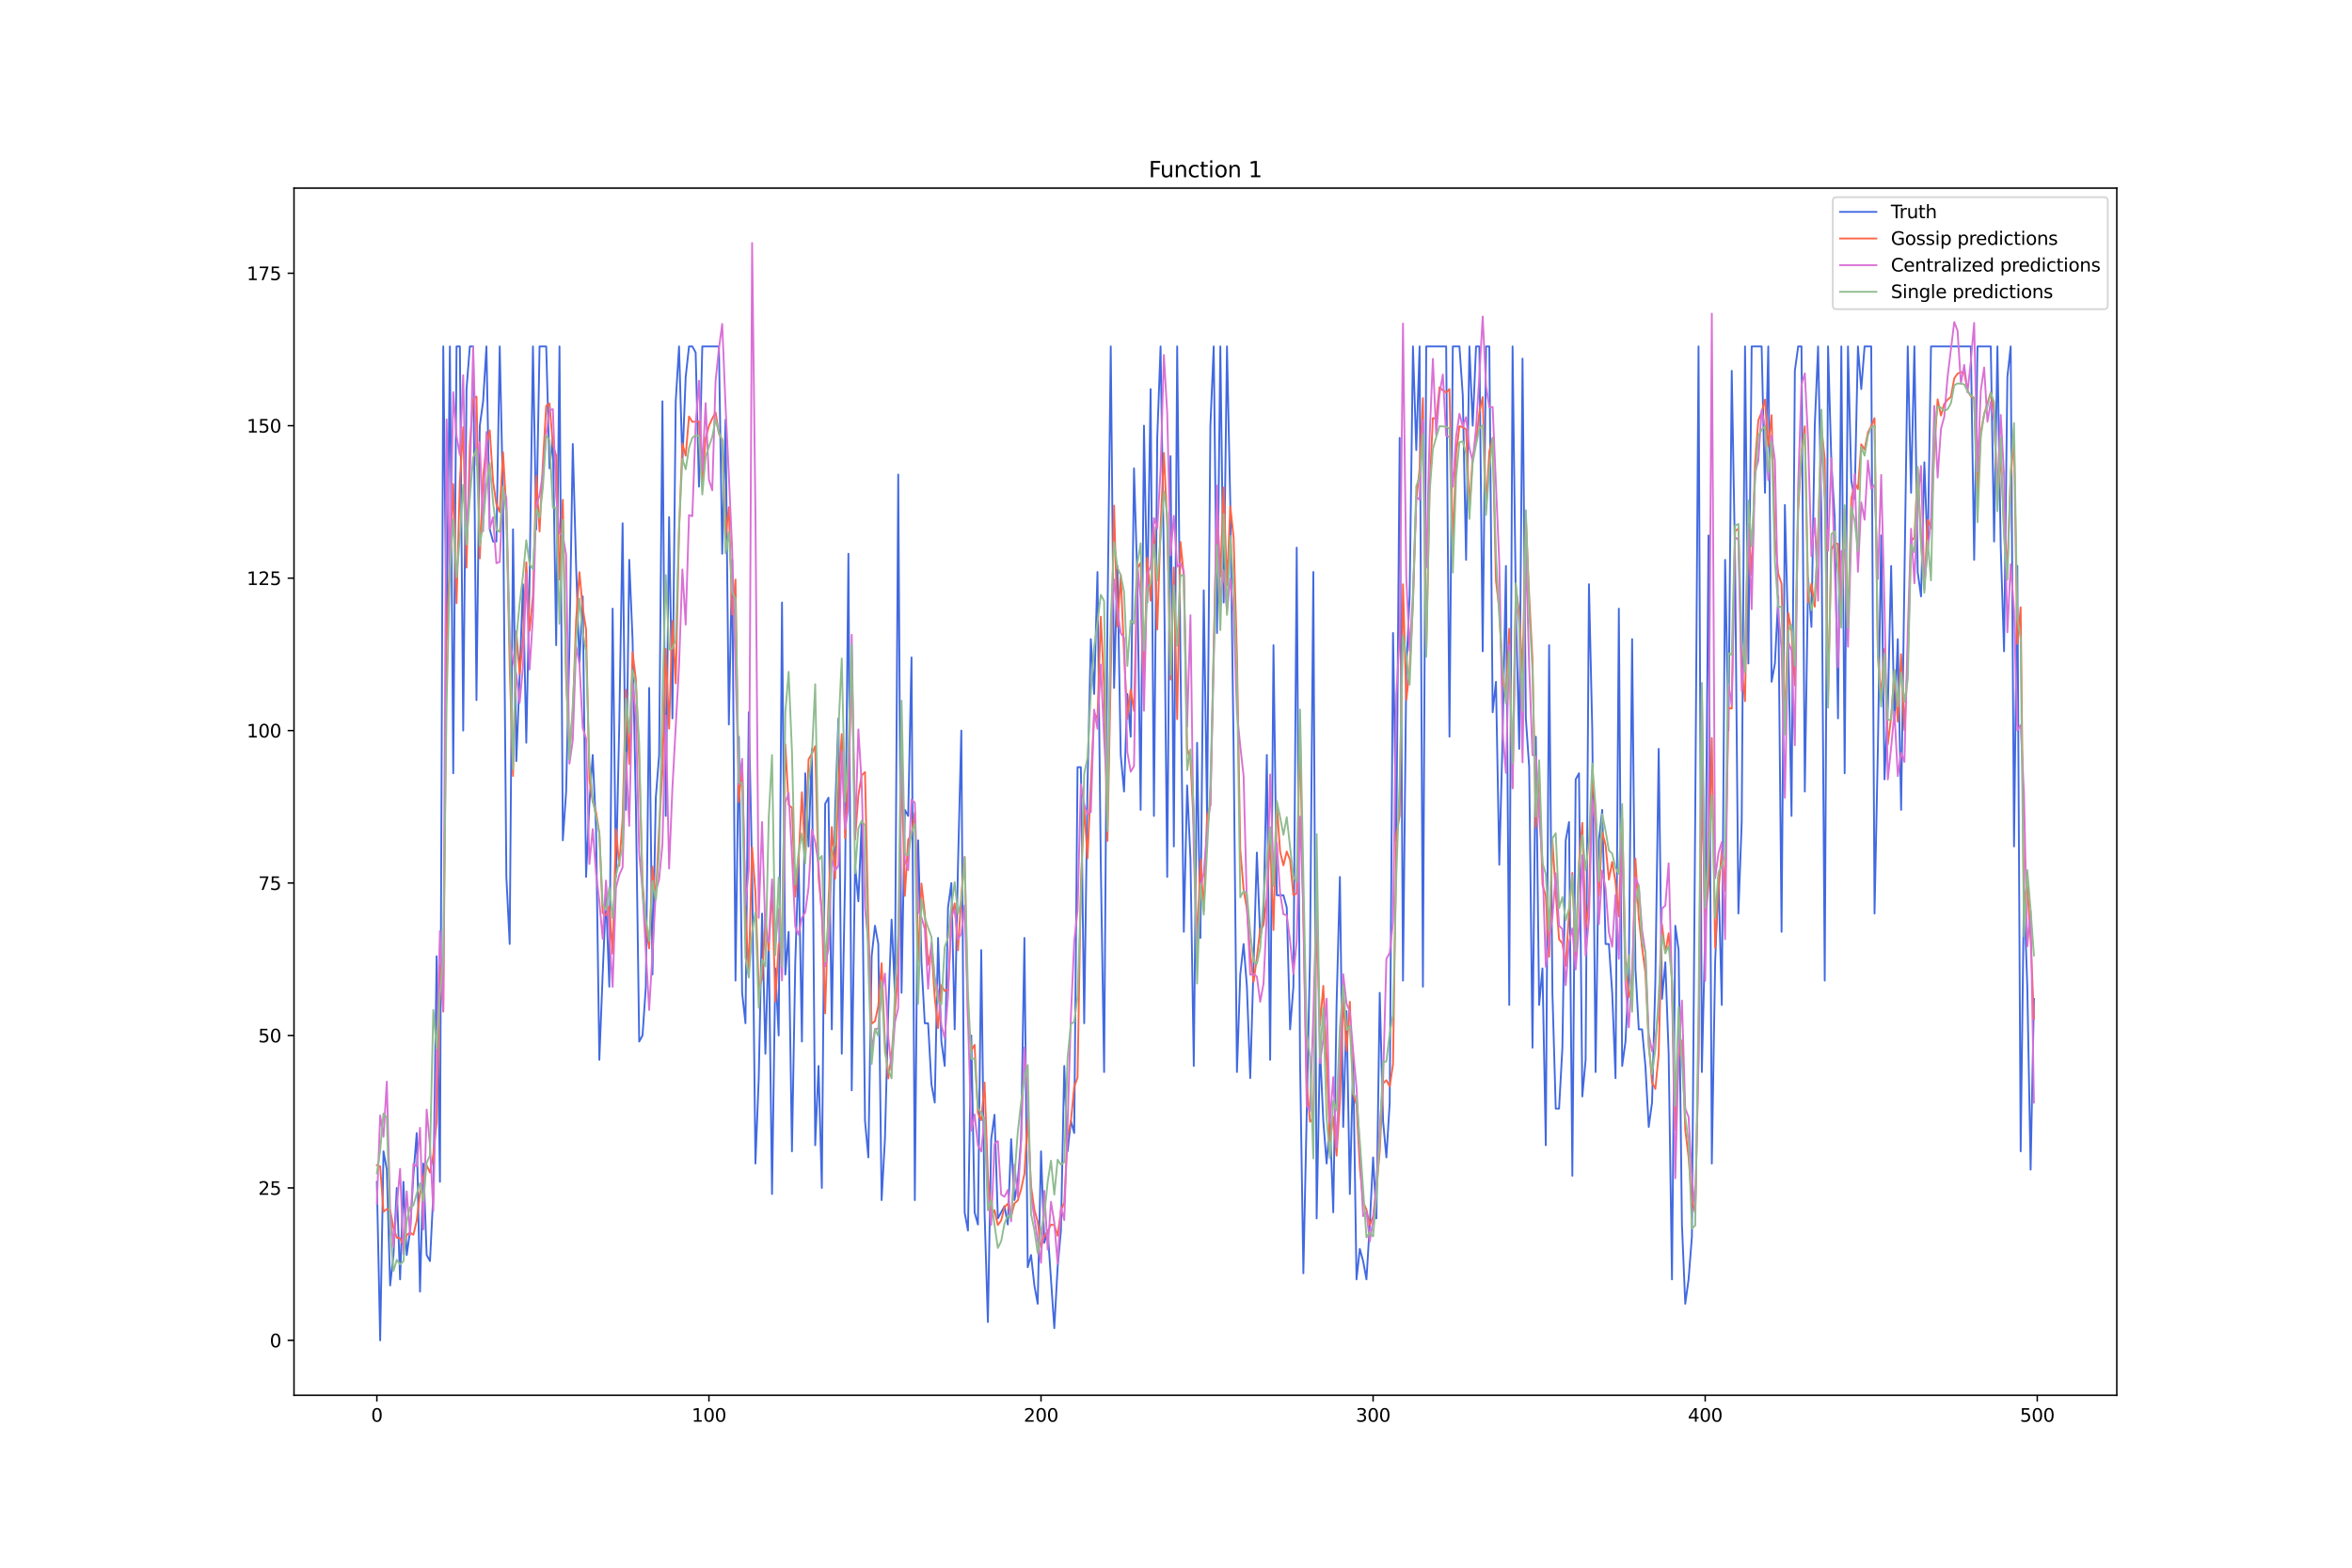 <?xml version="1.0" encoding="utf-8" standalone="no"?>
<!DOCTYPE svg PUBLIC "-//W3C//DTD SVG 1.1//EN"
  "http://www.w3.org/Graphics/SVG/1.1/DTD/svg11.dtd">
<svg xmlns:xlink="http://www.w3.org/1999/xlink" width="1296pt" height="864pt" viewBox="0 0 1296 864" xmlns="http://www.w3.org/2000/svg" version="1.1">
 <defs>
  <style type="text/css">*{stroke-linejoin: round; stroke-linecap: butt}</style>
 </defs>
 <g id="figure_1">
  <g id="patch_1">
   <path d="M 0 864 
L 1296 864 
L 1296 0 
L 0 0 
z
" style="fill: #ffffff"/>
  </g>
  <g id="axes_1">
   <g id="patch_2">
    <path d="M 162 768.96 
L 1166.4 768.96 
L 1166.4 103.68 
L 162 103.68 
z
" style="fill: #ffffff"/>
   </g>
   <g id="matplotlib.axis_1">
    <g id="xtick_1">
     <g id="line2d_1">
      <defs>
       <path id="m631339fde7" d="M 0 0 
L 0 3.5 
" style="stroke: #000000; stroke-width: 0.8"/>
      </defs>
      <g>
       <use xlink:href="#m631339fde7" x="207.655" y="768.96" style="stroke: #000000; stroke-width: 0.8"/>
      </g>
     </g>
     <g id="text_1">
      <!-- 0 -->
      <g transform="translate(204.473 783.558) scale(0.1 -0.1)">
       <defs>
        <path id="DejaVuSans-30" d="M 2034 4250 
Q 1547 4250 1301 3770 
Q 1056 3291 1056 2328 
Q 1056 1369 1301 889 
Q 1547 409 2034 409 
Q 2525 409 2770 889 
Q 3016 1369 3016 2328 
Q 3016 3291 2770 3770 
Q 2525 4250 2034 4250 
z
M 2034 4750 
Q 2819 4750 3233 4129 
Q 3647 3509 3647 2328 
Q 3647 1150 3233 529 
Q 2819 -91 2034 -91 
Q 1250 -91 836 529 
Q 422 1150 422 2328 
Q 422 3509 836 4129 
Q 1250 4750 2034 4750 
z
" transform="scale(0.016)"/>
       </defs>
       <use xlink:href="#DejaVuSans-30"/>
      </g>
     </g>
    </g>
    <g id="xtick_2">
     <g id="line2d_2">
      <g>
       <use xlink:href="#m631339fde7" x="390.639" y="768.96" style="stroke: #000000; stroke-width: 0.8"/>
      </g>
     </g>
     <g id="text_2">
      <!-- 100 -->
      <g transform="translate(381.095 783.558) scale(0.1 -0.1)">
       <defs>
        <path id="DejaVuSans-31" d="M 794 531 
L 1825 531 
L 1825 4091 
L 703 3866 
L 703 4441 
L 1819 4666 
L 2450 4666 
L 2450 531 
L 3481 531 
L 3481 0 
L 794 0 
L 794 531 
z
" transform="scale(0.016)"/>
       </defs>
       <use xlink:href="#DejaVuSans-31"/>
       <use xlink:href="#DejaVuSans-30" x="63.623"/>
       <use xlink:href="#DejaVuSans-30" x="127.246"/>
      </g>
     </g>
    </g>
    <g id="xtick_3">
     <g id="line2d_3">
      <g>
       <use xlink:href="#m631339fde7" x="573.623" y="768.96" style="stroke: #000000; stroke-width: 0.8"/>
      </g>
     </g>
     <g id="text_3">
      <!-- 200 -->
      <g transform="translate(564.079 783.558) scale(0.1 -0.1)">
       <defs>
        <path id="DejaVuSans-32" d="M 1228 531 
L 3431 531 
L 3431 0 
L 469 0 
L 469 531 
Q 828 903 1448 1529 
Q 2069 2156 2228 2338 
Q 2531 2678 2651 2914 
Q 2772 3150 2772 3378 
Q 2772 3750 2511 3984 
Q 2250 4219 1831 4219 
Q 1534 4219 1204 4116 
Q 875 4013 500 3803 
L 500 4441 
Q 881 4594 1212 4672 
Q 1544 4750 1819 4750 
Q 2544 4750 2975 4387 
Q 3406 4025 3406 3419 
Q 3406 3131 3298 2873 
Q 3191 2616 2906 2266 
Q 2828 2175 2409 1742 
Q 1991 1309 1228 531 
z
" transform="scale(0.016)"/>
       </defs>
       <use xlink:href="#DejaVuSans-32"/>
       <use xlink:href="#DejaVuSans-30" x="63.623"/>
       <use xlink:href="#DejaVuSans-30" x="127.246"/>
      </g>
     </g>
    </g>
    <g id="xtick_4">
     <g id="line2d_4">
      <g>
       <use xlink:href="#m631339fde7" x="756.607" y="768.96" style="stroke: #000000; stroke-width: 0.8"/>
      </g>
     </g>
     <g id="text_4">
      <!-- 300 -->
      <g transform="translate(747.063 783.558) scale(0.1 -0.1)">
       <defs>
        <path id="DejaVuSans-33" d="M 2597 2516 
Q 3050 2419 3304 2112 
Q 3559 1806 3559 1356 
Q 3559 666 3084 287 
Q 2609 -91 1734 -91 
Q 1441 -91 1130 -33 
Q 819 25 488 141 
L 488 750 
Q 750 597 1062 519 
Q 1375 441 1716 441 
Q 2309 441 2620 675 
Q 2931 909 2931 1356 
Q 2931 1769 2642 2001 
Q 2353 2234 1838 2234 
L 1294 2234 
L 1294 2753 
L 1863 2753 
Q 2328 2753 2575 2939 
Q 2822 3125 2822 3475 
Q 2822 3834 2567 4026 
Q 2313 4219 1838 4219 
Q 1578 4219 1281 4162 
Q 984 4106 628 3988 
L 628 4550 
Q 988 4650 1302 4700 
Q 1616 4750 1894 4750 
Q 2613 4750 3031 4423 
Q 3450 4097 3450 3541 
Q 3450 3153 3228 2886 
Q 3006 2619 2597 2516 
z
" transform="scale(0.016)"/>
       </defs>
       <use xlink:href="#DejaVuSans-33"/>
       <use xlink:href="#DejaVuSans-30" x="63.623"/>
       <use xlink:href="#DejaVuSans-30" x="127.246"/>
      </g>
     </g>
    </g>
    <g id="xtick_5">
     <g id="line2d_5">
      <g>
       <use xlink:href="#m631339fde7" x="939.591" y="768.96" style="stroke: #000000; stroke-width: 0.8"/>
      </g>
     </g>
     <g id="text_5">
      <!-- 400 -->
      <g transform="translate(930.047 783.558) scale(0.1 -0.1)">
       <defs>
        <path id="DejaVuSans-34" d="M 2419 4116 
L 825 1625 
L 2419 1625 
L 2419 4116 
z
M 2253 4666 
L 3047 4666 
L 3047 1625 
L 3713 1625 
L 3713 1100 
L 3047 1100 
L 3047 0 
L 2419 0 
L 2419 1100 
L 313 1100 
L 313 1709 
L 2253 4666 
z
" transform="scale(0.016)"/>
       </defs>
       <use xlink:href="#DejaVuSans-34"/>
       <use xlink:href="#DejaVuSans-30" x="63.623"/>
       <use xlink:href="#DejaVuSans-30" x="127.246"/>
      </g>
     </g>
    </g>
    <g id="xtick_6">
     <g id="line2d_6">
      <g>
       <use xlink:href="#m631339fde7" x="1122.575" y="768.96" style="stroke: #000000; stroke-width: 0.8"/>
      </g>
     </g>
     <g id="text_6">
      <!-- 500 -->
      <g transform="translate(1113.032 783.558) scale(0.1 -0.1)">
       <defs>
        <path id="DejaVuSans-35" d="M 691 4666 
L 3169 4666 
L 3169 4134 
L 1269 4134 
L 1269 2991 
Q 1406 3038 1543 3061 
Q 1681 3084 1819 3084 
Q 2600 3084 3056 2656 
Q 3513 2228 3513 1497 
Q 3513 744 3044 326 
Q 2575 -91 1722 -91 
Q 1428 -91 1123 -41 
Q 819 9 494 109 
L 494 744 
Q 775 591 1075 516 
Q 1375 441 1709 441 
Q 2250 441 2565 725 
Q 2881 1009 2881 1497 
Q 2881 1984 2565 2268 
Q 2250 2553 1709 2553 
Q 1456 2553 1204 2497 
Q 953 2441 691 2322 
L 691 4666 
z
" transform="scale(0.016)"/>
       </defs>
       <use xlink:href="#DejaVuSans-35"/>
       <use xlink:href="#DejaVuSans-30" x="63.623"/>
       <use xlink:href="#DejaVuSans-30" x="127.246"/>
      </g>
     </g>
    </g>
   </g>
   <g id="matplotlib.axis_2">
    <g id="ytick_1">
     <g id="line2d_7">
      <defs>
       <path id="m4342e4e8d2" d="M 0 0 
L -3.5 0 
" style="stroke: #000000; stroke-width: 0.8"/>
      </defs>
      <g>
       <use xlink:href="#m4342e4e8d2" x="162" y="738.72" style="stroke: #000000; stroke-width: 0.8"/>
      </g>
     </g>
     <g id="text_7">
      <!-- 0 -->
      <g transform="translate(148.637 742.519) scale(0.1 -0.1)">
       <use xlink:href="#DejaVuSans-30"/>
      </g>
     </g>
    </g>
    <g id="ytick_2">
     <g id="line2d_8">
      <g>
       <use xlink:href="#m4342e4e8d2" x="162" y="654.702" style="stroke: #000000; stroke-width: 0.8"/>
      </g>
     </g>
     <g id="text_8">
      <!-- 25 -->
      <g transform="translate(142.275 658.501) scale(0.1 -0.1)">
       <use xlink:href="#DejaVuSans-32"/>
       <use xlink:href="#DejaVuSans-35" x="63.623"/>
      </g>
     </g>
    </g>
    <g id="ytick_3">
     <g id="line2d_9">
      <g>
       <use xlink:href="#m4342e4e8d2" x="162" y="570.683" style="stroke: #000000; stroke-width: 0.8"/>
      </g>
     </g>
     <g id="text_9">
      <!-- 50 -->
      <g transform="translate(142.275 574.482) scale(0.1 -0.1)">
       <use xlink:href="#DejaVuSans-35"/>
       <use xlink:href="#DejaVuSans-30" x="63.623"/>
      </g>
     </g>
    </g>
    <g id="ytick_4">
     <g id="line2d_10">
      <g>
       <use xlink:href="#m4342e4e8d2" x="162" y="486.665" style="stroke: #000000; stroke-width: 0.8"/>
      </g>
     </g>
     <g id="text_10">
      <!-- 75 -->
      <g transform="translate(142.275 490.464) scale(0.1 -0.1)">
       <defs>
        <path id="DejaVuSans-37" d="M 525 4666 
L 3525 4666 
L 3525 4397 
L 1831 0 
L 1172 0 
L 2766 4134 
L 525 4134 
L 525 4666 
z
" transform="scale(0.016)"/>
       </defs>
       <use xlink:href="#DejaVuSans-37"/>
       <use xlink:href="#DejaVuSans-35" x="63.623"/>
      </g>
     </g>
    </g>
    <g id="ytick_5">
     <g id="line2d_11">
      <g>
       <use xlink:href="#m4342e4e8d2" x="162" y="402.646" style="stroke: #000000; stroke-width: 0.8"/>
      </g>
     </g>
     <g id="text_11">
      <!-- 100 -->
      <g transform="translate(135.912 406.446) scale(0.1 -0.1)">
       <use xlink:href="#DejaVuSans-31"/>
       <use xlink:href="#DejaVuSans-30" x="63.623"/>
       <use xlink:href="#DejaVuSans-30" x="127.246"/>
      </g>
     </g>
    </g>
    <g id="ytick_6">
     <g id="line2d_12">
      <g>
       <use xlink:href="#m4342e4e8d2" x="162" y="318.628" style="stroke: #000000; stroke-width: 0.8"/>
      </g>
     </g>
     <g id="text_12">
      <!-- 125 -->
      <g transform="translate(135.912 322.427) scale(0.1 -0.1)">
       <use xlink:href="#DejaVuSans-31"/>
       <use xlink:href="#DejaVuSans-32" x="63.623"/>
       <use xlink:href="#DejaVuSans-35" x="127.246"/>
      </g>
     </g>
    </g>
    <g id="ytick_7">
     <g id="line2d_13">
      <g>
       <use xlink:href="#m4342e4e8d2" x="162" y="234.609" style="stroke: #000000; stroke-width: 0.8"/>
      </g>
     </g>
     <g id="text_13">
      <!-- 150 -->
      <g transform="translate(135.912 238.409) scale(0.1 -0.1)">
       <use xlink:href="#DejaVuSans-31"/>
       <use xlink:href="#DejaVuSans-35" x="63.623"/>
       <use xlink:href="#DejaVuSans-30" x="127.246"/>
      </g>
     </g>
    </g>
    <g id="ytick_8">
     <g id="line2d_14">
      <g>
       <use xlink:href="#m4342e4e8d2" x="162" y="150.591" style="stroke: #000000; stroke-width: 0.8"/>
      </g>
     </g>
     <g id="text_14">
      <!-- 175 -->
      <g transform="translate(135.912 154.39) scale(0.1 -0.1)">
       <use xlink:href="#DejaVuSans-31"/>
       <use xlink:href="#DejaVuSans-37" x="63.623"/>
       <use xlink:href="#DejaVuSans-35" x="127.246"/>
      </g>
     </g>
    </g>
   </g>
   <g id="line2d_15">
    <path d="M 207.655 651.341 
L 209.484 738.72 
L 211.314 634.537 
L 213.144 644.619 
L 214.974 708.473 
L 216.804 691.67 
L 218.634 654.702 
L 220.463 705.113 
L 222.293 651.341 
L 224.123 691.67 
L 225.953 678.227 
L 227.783 647.98 
L 229.613 624.455 
L 231.442 711.834 
L 233.272 641.259 
L 235.102 691.67 
L 236.932 695.03 
L 238.762 658.062 
L 240.592 526.994 
L 242.422 651.341 
L 244.251 190.92 
L 246.081 352.235 
L 247.911 190.92 
L 249.741 426.171 
L 251.571 190.92 
L 253.401 190.92 
L 255.23 402.646 
L 257.06 214.445 
L 258.89 190.92 
L 260.72 190.92 
L 262.55 385.843 
L 264.38 234.609 
L 266.209 221.166 
L 268.039 190.92 
L 269.869 291.742 
L 271.699 298.463 
L 273.529 298.463 
L 275.359 190.92 
L 277.189 274.938 
L 279.018 483.304 
L 280.848 520.272 
L 282.678 291.742 
L 284.508 419.45 
L 286.338 372.4 
L 288.168 321.989 
L 289.997 409.368 
L 291.827 318.628 
L 293.657 190.92 
L 295.487 291.742 
L 297.317 190.92 
L 300.976 190.92 
L 302.806 258.135 
L 304.636 241.331 
L 306.466 355.596 
L 308.296 190.92 
L 310.126 463.14 
L 311.956 436.254 
L 313.785 355.596 
L 315.615 244.692 
L 317.445 311.906 
L 319.275 365.678 
L 321.105 328.71 
L 322.935 483.304 
L 324.764 442.975 
L 326.594 416.089 
L 328.424 456.418 
L 330.254 584.126 
L 332.084 537.076 
L 333.914 493.386 
L 335.743 543.797 
L 337.573 335.432 
L 339.403 483.304 
L 341.233 399.286 
L 343.063 288.381 
L 344.893 446.336 
L 346.723 308.546 
L 348.552 352.235 
L 350.382 442.975 
L 352.212 574.044 
L 354.042 570.683 
L 355.872 543.797 
L 357.702 379.121 
L 359.531 537.076 
L 361.361 439.614 
L 363.191 416.089 
L 365.021 221.166 
L 366.851 449.697 
L 368.681 285.021 
L 370.51 395.925 
L 372.34 221.166 
L 374.17 190.92 
L 376 254.774 
L 377.83 207.724 
L 379.66 190.92 
L 381.489 190.92 
L 383.319 194.281 
L 385.149 268.217 
L 386.979 190.92 
L 396.128 190.92 
L 397.958 305.185 
L 399.788 231.249 
L 401.618 399.286 
L 403.448 308.546 
L 405.277 540.437 
L 407.107 406.007 
L 408.937 547.158 
L 410.767 563.962 
L 412.597 392.564 
L 414.427 479.943 
L 416.256 641.259 
L 418.086 594.208 
L 419.916 503.468 
L 421.746 580.765 
L 423.576 516.911 
L 425.406 658.062 
L 427.236 533.715 
L 429.065 570.683 
L 430.895 332.071 
L 432.725 537.076 
L 434.555 513.551 
L 436.385 634.537 
L 438.215 530.354 
L 440.044 473.222 
L 441.874 574.044 
L 443.704 426.171 
L 445.534 466.5 
L 447.364 412.729 
L 449.194 631.176 
L 451.023 587.487 
L 452.853 654.702 
L 454.683 442.975 
L 456.513 439.614 
L 458.343 567.322 
L 460.173 446.336 
L 462.003 395.925 
L 463.832 580.765 
L 465.662 483.304 
L 467.492 305.185 
L 469.322 600.93 
L 471.152 476.583 
L 472.982 496.747 
L 474.811 453.057 
L 476.641 617.733 
L 478.471 637.898 
L 480.301 526.994 
L 482.131 510.19 
L 483.961 520.272 
L 485.79 661.423 
L 487.62 627.816 
L 489.45 557.24 
L 491.28 506.829 
L 493.11 547.158 
L 494.94 261.495 
L 496.77 547.158 
L 498.599 446.336 
L 500.429 449.697 
L 502.259 362.317 
L 504.089 661.423 
L 505.919 463.14 
L 507.749 530.354 
L 509.578 563.962 
L 511.408 563.962 
L 513.238 597.569 
L 515.068 607.651 
L 516.898 516.911 
L 518.728 574.044 
L 520.557 587.487 
L 522.387 500.108 
L 524.217 486.665 
L 526.047 567.322 
L 527.877 476.583 
L 529.707 402.646 
L 531.536 668.145 
L 533.366 678.227 
L 535.196 570.683 
L 537.026 668.145 
L 538.856 674.866 
L 540.686 523.633 
L 542.516 668.145 
L 544.345 728.638 
L 546.175 627.816 
L 548.005 614.373 
L 549.835 671.505 
L 553.495 664.784 
L 555.324 674.866 
L 557.154 627.816 
L 558.984 661.423 
L 560.814 651.341 
L 562.644 627.816 
L 564.474 516.911 
L 566.303 698.391 
L 568.133 691.67 
L 569.963 708.473 
L 571.793 718.556 
L 573.623 634.537 
L 575.453 684.948 
L 577.283 678.227 
L 580.942 731.999 
L 582.772 698.391 
L 584.602 678.227 
L 586.432 587.487 
L 588.262 634.537 
L 590.091 617.733 
L 591.921 624.455 
L 593.751 422.811 
L 595.581 422.811 
L 597.411 563.962 
L 599.241 432.893 
L 601.07 352.235 
L 602.9 382.482 
L 604.73 315.267 
L 606.56 476.583 
L 608.39 590.848 
L 610.22 342.153 
L 612.05 190.92 
L 613.879 379.121 
L 615.709 311.906 
L 617.539 416.089 
L 619.369 436.254 
L 621.199 382.482 
L 623.029 406.007 
L 624.858 258.135 
L 626.688 318.628 
L 628.518 446.336 
L 630.348 234.609 
L 632.178 332.071 
L 634.008 214.445 
L 635.837 449.697 
L 637.667 241.331 
L 639.497 190.92 
L 641.327 308.546 
L 643.157 483.304 
L 644.987 251.413 
L 646.817 466.5 
L 648.646 190.92 
L 650.476 365.678 
L 652.306 513.551 
L 654.136 432.893 
L 655.966 473.222 
L 657.796 587.487 
L 659.625 409.368 
L 661.455 516.911 
L 663.285 325.349 
L 665.115 449.697 
L 666.945 234.609 
L 668.775 190.92 
L 670.604 348.875 
L 672.434 190.92 
L 674.264 332.071 
L 676.094 190.92 
L 677.924 278.299 
L 679.754 412.729 
L 681.583 590.848 
L 683.413 537.076 
L 685.243 520.272 
L 687.073 543.797 
L 688.903 594.208 
L 692.563 469.861 
L 694.392 516.911 
L 696.222 506.829 
L 698.052 416.089 
L 699.882 584.126 
L 701.712 355.596 
L 703.542 493.386 
L 707.201 493.386 
L 709.031 500.108 
L 710.861 567.322 
L 712.691 543.797 
L 714.521 301.824 
L 716.35 584.126 
L 718.18 701.752 
L 721.84 526.994 
L 723.67 315.267 
L 725.5 671.505 
L 727.33 577.405 
L 729.159 617.733 
L 730.989 641.259 
L 732.819 617.733 
L 734.649 668.145 
L 736.479 553.879 
L 738.309 483.304 
L 740.138 621.094 
L 741.968 557.24 
L 743.798 658.062 
L 745.628 584.126 
L 747.458 705.113 
L 749.288 688.309 
L 751.117 695.03 
L 752.947 705.113 
L 754.777 674.866 
L 756.607 637.898 
L 758.437 671.505 
L 760.267 547.158 
L 762.097 617.733 
L 763.926 637.898 
L 765.756 607.651 
L 767.586 348.875 
L 769.416 463.14 
L 771.246 241.331 
L 773.076 540.437 
L 774.905 369.039 
L 776.735 328.71 
L 778.565 190.92 
L 780.395 248.052 
L 782.225 190.92 
L 784.055 543.797 
L 785.884 190.92 
L 796.864 190.92 
L 798.693 406.007 
L 800.523 190.92 
L 804.183 190.92 
L 806.013 217.806 
L 807.843 308.546 
L 809.672 190.92 
L 811.502 234.609 
L 813.332 190.92 
L 815.162 190.92 
L 816.992 358.957 
L 818.822 190.92 
L 820.651 190.92 
L 822.481 392.564 
L 824.311 375.76 
L 826.141 476.583 
L 827.971 406.007 
L 829.801 311.906 
L 831.63 553.879 
L 833.46 190.92 
L 835.29 335.432 
L 837.12 412.729 
L 838.95 197.641 
L 840.78 395.925 
L 842.61 422.811 
L 844.439 577.405 
L 846.269 406.007 
L 848.099 553.879 
L 849.929 533.715 
L 851.759 631.176 
L 853.589 355.596 
L 855.418 547.158 
L 857.248 611.012 
L 859.078 611.012 
L 860.908 577.405 
L 862.738 463.14 
L 864.568 453.057 
L 866.397 647.98 
L 868.227 429.532 
L 870.057 426.171 
L 871.887 604.291 
L 873.717 584.126 
L 875.547 321.989 
L 877.377 402.646 
L 879.206 590.848 
L 881.036 463.14 
L 882.866 446.336 
L 884.696 520.272 
L 886.526 520.272 
L 888.356 547.158 
L 890.185 594.208 
L 892.015 335.432 
L 893.845 587.487 
L 895.675 574.044 
L 897.505 537.076 
L 899.335 352.235 
L 901.164 533.715 
L 902.994 567.322 
L 904.824 567.322 
L 906.654 587.487 
L 908.484 621.094 
L 910.314 607.651 
L 912.144 540.437 
L 913.973 412.729 
L 915.803 550.519 
L 917.633 530.354 
L 919.463 580.765 
L 921.293 705.113 
L 923.123 510.19 
L 924.952 523.633 
L 926.782 674.866 
L 928.612 718.556 
L 930.442 705.113 
L 932.272 681.587 
L 934.102 449.697 
L 935.931 190.92 
L 937.761 590.848 
L 939.591 513.551 
L 941.421 295.103 
L 943.251 641.259 
L 945.081 530.354 
L 946.911 483.304 
L 948.74 553.879 
L 950.57 308.546 
L 952.4 402.646 
L 954.23 204.363 
L 956.06 308.546 
L 957.89 503.468 
L 959.719 453.057 
L 961.549 190.92 
L 963.379 365.678 
L 965.209 190.92 
L 970.698 190.92 
L 972.528 271.578 
L 974.358 190.92 
L 976.188 375.76 
L 978.018 365.678 
L 979.848 328.71 
L 981.678 513.551 
L 983.507 278.299 
L 985.337 352.235 
L 987.167 449.697 
L 988.997 204.363 
L 990.827 190.92 
L 992.657 190.92 
L 994.486 436.254 
L 996.316 318.628 
L 998.146 345.514 
L 999.976 234.609 
L 1001.806 190.92 
L 1003.636 285.021 
L 1005.465 540.437 
L 1007.295 190.92 
L 1009.125 254.774 
L 1010.955 285.021 
L 1012.785 395.925 
L 1014.615 190.92 
L 1016.444 426.171 
L 1018.274 190.92 
L 1020.104 264.856 
L 1021.934 274.938 
L 1023.764 190.92 
L 1025.594 214.445 
L 1027.424 190.92 
L 1031.083 190.92 
L 1032.913 503.468 
L 1034.743 412.729 
L 1036.573 295.103 
L 1038.403 429.532 
L 1040.232 389.203 
L 1042.062 311.906 
L 1043.892 399.286 
L 1045.722 352.235 
L 1047.552 446.336 
L 1051.211 190.92 
L 1053.041 271.578 
L 1054.871 190.92 
L 1056.701 315.267 
L 1058.531 328.71 
L 1060.361 254.774 
L 1062.191 305.185 
L 1064.02 190.92 
L 1085.978 190.92 
L 1087.808 308.546 
L 1089.638 190.92 
L 1096.958 190.92 
L 1098.787 298.463 
L 1100.617 190.92 
L 1102.447 301.824 
L 1104.277 358.957 
L 1106.107 207.724 
L 1107.937 190.92 
L 1109.766 466.5 
L 1111.596 311.906 
L 1113.426 634.537 
L 1115.256 490.025 
L 1117.086 543.797 
L 1118.916 644.619 
L 1120.745 550.519 
L 1120.745 550.519 
" clip-path="url(#p7df9b85443)" style="fill: none; stroke: #4169e1; stroke-linecap: square"/>
   </g>
   <g id="line2d_16">
    <path d="M 207.655 642.134 
L 209.484 642.885 
L 211.314 667.866 
L 213.144 666.326 
L 214.974 666.957 
L 216.804 676.567 
L 218.634 682.16 
L 220.463 682.413 
L 222.293 686.566 
L 224.123 680.628 
L 225.953 679.339 
L 227.783 680.538 
L 229.613 672.74 
L 231.442 657.72 
L 233.272 649.138 
L 235.102 642.257 
L 236.932 646.22 
L 238.762 636.396 
L 240.592 618.491 
L 242.422 532.174 
L 244.251 557.564 
L 246.081 350.789 
L 249.741 266.759 
L 251.571 332.452 
L 253.401 264.674 
L 255.23 235.432 
L 257.06 312.844 
L 258.89 245.034 
L 260.72 220.312 
L 262.55 218.523 
L 264.38 307.766 
L 266.209 263.243 
L 268.039 244.477 
L 269.869 237.201 
L 271.699 265.46 
L 273.529 277.897 
L 275.359 282.219 
L 277.189 249.299 
L 279.018 281.521 
L 280.848 367.14 
L 282.678 427.681 
L 284.508 347.892 
L 286.338 371.328 
L 288.168 352.47 
L 289.997 309.903 
L 291.827 347.594 
L 293.657 328.613 
L 295.487 262.241 
L 297.317 292.917 
L 299.147 255.388 
L 300.976 223.631 
L 302.806 222.432 
L 304.636 245.089 
L 306.466 251.036 
L 308.296 319.365 
L 310.126 275.471 
L 311.956 374.477 
L 313.785 414.913 
L 315.615 392.464 
L 317.445 341.832 
L 319.275 315.324 
L 321.105 335.15 
L 322.935 346.793 
L 324.764 429.418 
L 326.594 441.843 
L 328.424 447.621 
L 330.254 459.237 
L 332.084 503.288 
L 333.914 504.443 
L 335.743 499.617 
L 337.573 525.655 
L 339.403 456.965 
L 341.233 477.161 
L 343.063 451.322 
L 344.893 380.134 
L 346.723 421.144 
L 348.552 359.446 
L 350.382 374.508 
L 352.212 419.21 
L 354.042 486.044 
L 355.872 510.393 
L 357.702 522.706 
L 359.531 477.589 
L 361.361 495.783 
L 363.191 455.997 
L 365.021 424.793 
L 366.851 357.618 
L 368.681 401.55 
L 370.51 342.193 
L 372.34 376.633 
L 374.17 292.457 
L 376 244.431 
L 377.83 251.128 
L 379.66 229.514 
L 381.489 232.518 
L 385.149 232.19 
L 386.979 265.431 
L 388.809 241.575 
L 390.639 234.793 
L 392.469 230.633 
L 394.298 227.258 
L 396.128 239.007 
L 397.958 242.477 
L 399.788 296.156 
L 401.618 279.504 
L 403.448 338.714 
L 405.277 319.428 
L 407.107 442.149 
L 408.937 420.81 
L 410.767 502.365 
L 412.597 536.434 
L 414.427 466.985 
L 416.256 491.646 
L 418.086 544.695 
L 419.916 539.61 
L 421.746 505.98 
L 423.576 523.801 
L 425.406 489.062 
L 427.236 551.911 
L 429.065 520.837 
L 430.895 516.736 
L 432.725 410.293 
L 434.555 443.599 
L 436.385 445.168 
L 438.215 494.246 
L 440.044 474.073 
L 441.874 436.646 
L 443.704 473.339 
L 445.534 418.431 
L 447.364 415.459 
L 449.194 411.247 
L 451.023 483.39 
L 452.853 503.153 
L 454.683 558.528 
L 456.513 497.446 
L 458.343 455.785 
L 460.173 484.251 
L 462.003 433.234 
L 463.832 404.549 
L 465.662 461.968 
L 467.492 430.286 
L 469.322 362.485 
L 471.152 462.744 
L 472.982 438.34 
L 474.811 427.268 
L 476.641 425.535 
L 478.471 510.042 
L 480.301 564.157 
L 482.131 562.813 
L 483.961 554.391 
L 485.79 530.845 
L 487.62 574.523 
L 489.45 594.366 
L 491.28 581.87 
L 494.94 533.801 
L 496.77 420.688 
L 498.599 493.768 
L 500.429 462.706 
L 502.259 459.97 
L 504.089 447.817 
L 505.919 530.049 
L 507.749 486.947 
L 509.578 503.44 
L 511.408 531.742 
L 513.238 522.245 
L 515.068 549.81 
L 516.898 566.676 
L 518.728 542.969 
L 520.557 546.211 
L 522.387 545.411 
L 524.217 506.561 
L 526.047 497.872 
L 527.877 523.779 
L 529.707 493.3 
L 531.536 472.262 
L 533.366 562.084 
L 535.196 578.821 
L 537.026 575.861 
L 538.856 613.409 
L 540.686 617.413 
L 542.516 596.617 
L 544.345 647.731 
L 546.175 670.384 
L 548.005 666.942 
L 549.835 675.166 
L 551.665 672.679 
L 553.495 665.297 
L 555.324 663.401 
L 557.154 670.417 
L 558.984 663.252 
L 560.814 661.591 
L 562.644 655.44 
L 564.474 646.99 
L 566.303 616.293 
L 568.133 653.714 
L 569.963 666.6 
L 571.793 673.301 
L 573.623 687.324 
L 575.453 681.099 
L 577.283 678.526 
L 579.112 674.926 
L 580.942 675.172 
L 582.772 681.036 
L 584.602 667.069 
L 586.432 662.867 
L 588.262 625.926 
L 590.091 618.041 
L 591.921 598.926 
L 593.751 593.857 
L 595.581 487.289 
L 597.411 444.729 
L 599.241 473.101 
L 601.07 431.574 
L 602.9 393.029 
L 604.73 396.103 
L 606.56 339.884 
L 608.39 378.96 
L 610.22 463.458 
L 613.879 278.663 
L 615.709 345.201 
L 617.539 316.679 
L 619.369 360.115 
L 621.199 396.083 
L 623.029 380.149 
L 624.858 391.798 
L 626.688 313.25 
L 628.518 310.106 
L 630.348 373.072 
L 632.178 307.378 
L 634.008 331.093 
L 635.837 290.498 
L 637.667 346.99 
L 639.497 290.413 
L 641.327 249.643 
L 643.157 288.67 
L 644.987 374.521 
L 646.817 312.763 
L 648.646 396.348 
L 650.476 298.677 
L 652.306 317.202 
L 654.136 412.577 
L 655.966 418.774 
L 657.796 456.058 
L 659.625 520.854 
L 661.455 473.63 
L 663.285 501.934 
L 665.115 449.621 
L 666.945 443.963 
L 668.775 356.282 
L 670.604 279.442 
L 672.434 317.702 
L 674.264 268.683 
L 676.094 322.604 
L 677.924 279.155 
L 679.754 296.283 
L 681.583 361.447 
L 683.413 468.158 
L 685.243 490.117 
L 687.073 501.101 
L 688.903 525.488 
L 690.733 541.263 
L 692.563 527.886 
L 694.392 511.909 
L 696.222 509.982 
L 698.052 494.512 
L 699.882 461.618 
L 701.712 512.576 
L 703.542 443.067 
L 705.371 469.424 
L 707.201 476.936 
L 709.031 469.301 
L 710.861 473.971 
L 712.691 493.31 
L 714.521 492.39 
L 716.35 401.28 
L 718.18 506.575 
L 720.01 596.633 
L 721.84 618.254 
L 723.67 616.334 
L 725.5 506.728 
L 727.33 565.237 
L 729.159 543.341 
L 730.989 584.042 
L 732.819 628.845 
L 734.649 615.515 
L 736.479 636.928 
L 738.309 607.068 
L 740.138 549.278 
L 741.968 579.23 
L 743.798 552.121 
L 745.628 603.028 
L 747.458 608.696 
L 749.288 643.584 
L 751.117 662.378 
L 752.947 666.693 
L 754.777 675.178 
L 756.607 670.422 
L 758.437 655.247 
L 760.267 634.347 
L 762.097 597.16 
L 763.926 595.33 
L 765.756 598.744 
L 767.586 586.474 
L 769.416 460.463 
L 771.246 449.393 
L 773.076 321.994 
L 774.905 385.803 
L 776.735 368.905 
L 778.565 332.299 
L 780.395 275.623 
L 782.225 258.491 
L 784.055 219.393 
L 785.884 359.628 
L 787.714 269.855 
L 789.544 230.435 
L 791.374 230.774 
L 793.204 213.452 
L 795.034 215.096 
L 796.864 216.348 
L 798.693 214.414 
L 800.523 301.182 
L 802.353 249.968 
L 804.183 234.864 
L 806.013 235.462 
L 807.843 236.65 
L 809.672 280.466 
L 811.502 251.504 
L 813.332 243.694 
L 815.162 227.2 
L 816.992 218.816 
L 818.822 280.551 
L 820.651 248.923 
L 822.481 241.32 
L 824.311 320.135 
L 826.141 335.849 
L 827.971 374.343 
L 829.801 382.784 
L 831.63 346.545 
L 833.46 434.234 
L 835.29 323.778 
L 837.12 337.699 
L 838.95 371.935 
L 840.78 285.369 
L 842.61 328.706 
L 844.439 363.87 
L 846.269 455.936 
L 848.099 425.254 
L 849.929 487.567 
L 851.759 493.936 
L 853.589 527.296 
L 855.418 462.9 
L 857.248 492.296 
L 859.078 517.686 
L 860.908 519.9 
L 862.738 532.386 
L 864.568 503.308 
L 866.397 481.093 
L 868.227 529.832 
L 870.057 475.095 
L 871.887 453.495 
L 873.717 511.812 
L 875.547 496.164 
L 877.377 424.43 
L 879.206 449.49 
L 881.036 493.782 
L 882.866 458.692 
L 884.696 465.669 
L 886.526 484.753 
L 888.356 474.999 
L 890.185 486.213 
L 892.015 505.045 
L 893.845 451.115 
L 895.675 529.321 
L 897.505 549.444 
L 899.335 543.447 
L 901.164 473.127 
L 902.994 505.763 
L 904.824 522.362 
L 906.654 536.045 
L 908.484 574.431 
L 910.314 596.616 
L 912.144 600.166 
L 913.973 581.091 
L 915.803 509.428 
L 917.633 525.251 
L 919.463 514.33 
L 921.293 540.72 
L 923.123 622.746 
L 924.952 582.892 
L 926.782 573.467 
L 928.612 622.576 
L 930.442 637.83 
L 932.272 661.814 
L 934.102 668.421 
L 935.931 580.077 
L 937.761 431.998 
L 939.591 509.148 
L 941.421 487.335 
L 943.251 406.721 
L 945.081 522.42 
L 946.911 491.113 
L 948.74 468.636 
L 950.57 490.875 
L 952.4 390.306 
L 954.23 390.503 
L 956.06 292.649 
L 957.89 291.439 
L 959.719 368.14 
L 961.549 386.432 
L 963.379 289.809 
L 965.209 316.869 
L 967.039 255.532 
L 968.869 231.701 
L 970.698 227.132 
L 972.528 220.233 
L 974.358 245.993 
L 976.188 228.83 
L 978.018 296.717 
L 979.848 316.127 
L 981.678 321.748 
L 983.507 401.254 
L 985.337 337.776 
L 987.167 348.129 
L 988.997 377.64 
L 990.827 281.669 
L 992.657 249.504 
L 994.486 234.925 
L 996.316 332.044 
L 998.146 321.642 
L 999.976 334.341 
L 1001.806 294.68 
L 1003.636 235.628 
L 1005.465 252.929 
L 1007.295 383.268 
L 1009.125 303.014 
L 1010.955 299.327 
L 1012.785 299.77 
L 1014.615 335.988 
L 1016.444 280.583 
L 1018.274 344.91 
L 1020.104 275.14 
L 1021.934 265.951 
L 1023.764 269.599 
L 1025.594 244.85 
L 1027.424 247.807 
L 1029.253 238.425 
L 1031.083 234.81 
L 1032.913 230.473 
L 1034.743 360.235 
L 1036.573 384.229 
L 1038.403 357.482 
L 1040.232 410.244 
L 1042.062 395.249 
L 1043.892 369.464 
L 1045.722 397.727 
L 1047.552 360.567 
L 1049.382 402.466 
L 1051.211 364.203 
L 1053.041 298.26 
L 1054.871 296.22 
L 1056.701 258.609 
L 1058.531 297.709 
L 1060.361 324.717 
L 1062.191 286.367 
L 1064.02 291.086 
L 1065.85 247.287 
L 1067.68 220.088 
L 1069.51 229.043 
L 1071.34 222.539 
L 1073.17 220.302 
L 1074.999 218.661 
L 1076.829 208.524 
L 1078.659 205.925 
L 1080.489 205.17 
L 1082.319 205.002 
L 1084.149 215.399 
L 1085.978 218.289 
L 1087.808 219.78 
L 1089.638 271.76 
L 1091.468 238.251 
L 1093.298 228.267 
L 1096.958 216.215 
L 1098.787 227.087 
L 1100.617 276.703 
L 1102.447 250.296 
L 1104.277 290.438 
L 1106.107 313.071 
L 1107.937 262.477 
L 1109.766 242.045 
L 1111.596 354.846 
L 1113.426 334.684 
L 1115.256 497.999 
L 1117.086 487.877 
L 1118.916 517.611 
L 1120.745 561.337 
L 1120.745 561.337 
" clip-path="url(#p7df9b85443)" style="fill: none; stroke: #ff6347; stroke-linecap: square"/>
   </g>
   <g id="line2d_17">
    <path d="M 207.655 663.514 
L 209.484 614.717 
L 211.314 626.522 
L 213.144 596.134 
L 214.974 667.178 
L 216.804 687.091 
L 218.634 664.883 
L 220.463 644.174 
L 222.293 691.203 
L 224.123 656.588 
L 225.953 680.794 
L 227.783 641.402 
L 229.613 642.889 
L 231.442 621.578 
L 233.272 677.647 
L 235.102 611.52 
L 236.932 631.233 
L 238.762 667.394 
L 240.592 582.19 
L 242.422 513.146 
L 244.251 557.038 
L 246.081 231.187 
L 247.911 318.76 
L 249.741 216.101 
L 251.571 240.526 
L 253.401 250.717 
L 255.23 206.811 
L 257.06 293.193 
L 258.89 265.431 
L 260.72 191.217 
L 262.55 256.271 
L 264.38 243.66 
L 266.209 292.799 
L 268.039 238.024 
L 269.869 291.24 
L 271.699 285.065 
L 273.529 310.415 
L 275.359 309.653 
L 277.189 269.016 
L 279.018 274.501 
L 280.848 352.764 
L 282.678 363.536 
L 284.508 371.558 
L 286.338 387.321 
L 288.168 367.641 
L 289.997 315.885 
L 291.827 368.983 
L 293.657 339.626 
L 295.487 278.319 
L 297.317 273.035 
L 299.147 260.625 
L 300.976 239.158 
L 302.806 225.996 
L 304.636 225.525 
L 306.466 273.385 
L 308.296 293.962 
L 310.126 295.045 
L 311.956 305.84 
L 313.785 420.851 
L 315.615 408.014 
L 317.445 356.14 
L 319.275 365.834 
L 321.105 401.253 
L 322.935 407.015 
L 324.764 476.203 
L 326.594 456.956 
L 328.424 481.2 
L 330.254 496.847 
L 332.084 517.387 
L 333.914 485.328 
L 337.573 543.935 
L 339.403 489.317 
L 341.233 482.197 
L 343.063 478.082 
L 344.893 414.763 
L 346.723 455.15 
L 348.552 375.73 
L 350.382 394.232 
L 352.212 470.142 
L 354.042 490.598 
L 355.872 524.675 
L 357.702 556.638 
L 359.531 525.383 
L 361.361 491.582 
L 363.191 484.516 
L 365.021 465.179 
L 366.851 394.293 
L 368.681 478.72 
L 370.51 434.295 
L 374.17 366.871 
L 376 313.84 
L 377.83 344.237 
L 379.66 283.87 
L 381.489 284.508 
L 383.319 233.98 
L 385.149 209.833 
L 386.979 259.501 
L 388.809 222.186 
L 390.639 264.426 
L 392.469 270.244 
L 394.298 209.92 
L 396.128 192.144 
L 397.958 178.527 
L 399.788 223.681 
L 401.618 261.901 
L 403.448 303.307 
L 407.107 432.392 
L 408.937 418.192 
L 410.767 498.943 
L 412.597 479.157 
L 414.427 133.92 
L 416.256 282.337 
L 418.086 505.839 
L 419.916 453.051 
L 421.746 513.66 
L 423.576 519.312 
L 425.406 484.659 
L 427.236 520.765 
L 429.065 500.951 
L 430.895 540.347 
L 432.725 442.075 
L 434.555 437.261 
L 436.385 471.542 
L 438.215 510.738 
L 440.044 515.144 
L 441.874 505.773 
L 443.704 502.833 
L 445.534 489.151 
L 447.364 457.182 
L 449.194 464.036 
L 451.023 476.365 
L 454.683 532.539 
L 456.513 522.929 
L 458.343 473.114 
L 460.173 479.818 
L 462.003 477.075 
L 463.832 413.908 
L 465.662 457.039 
L 467.492 445.036 
L 469.322 349.856 
L 471.152 460.985 
L 472.982 401.962 
L 474.811 432.038 
L 476.641 500.584 
L 478.471 519.908 
L 480.301 578.912 
L 482.131 567.416 
L 483.961 566.732 
L 485.79 547.133 
L 487.62 536.566 
L 489.45 571.468 
L 491.28 589.542 
L 493.11 563.436 
L 494.94 555.563 
L 496.77 409.963 
L 498.599 473.942 
L 500.429 479.606 
L 502.259 440.75 
L 504.089 442.356 
L 505.919 501.638 
L 507.749 505.649 
L 509.578 511.888 
L 511.408 544.946 
L 513.238 519.42 
L 515.068 538.936 
L 516.898 546.187 
L 518.728 565.061 
L 520.557 572.183 
L 522.387 548.863 
L 524.217 504.67 
L 526.047 501.536 
L 527.877 517.743 
L 529.707 514.452 
L 531.536 498.944 
L 535.196 623.17 
L 537.026 614.164 
L 538.856 631.268 
L 540.686 634.604 
L 542.516 615.981 
L 544.345 656.829 
L 546.175 675.049 
L 548.005 630.406 
L 549.835 628.89 
L 551.665 658.407 
L 553.495 659.555 
L 555.324 655.817 
L 557.154 673.115 
L 558.984 641.913 
L 560.814 659.609 
L 562.644 629.229 
L 564.474 577.344 
L 566.303 607.375 
L 568.133 658.779 
L 571.793 683.588 
L 573.623 695.999 
L 575.453 656.316 
L 577.283 688.697 
L 579.112 662.335 
L 580.942 673.781 
L 582.772 696.46 
L 584.602 665.16 
L 586.432 672.437 
L 588.262 620.029 
L 590.091 559.907 
L 591.921 518.858 
L 593.751 501.74 
L 595.581 432.136 
L 597.411 443.313 
L 599.241 448.601 
L 601.07 447.604 
L 602.9 391.104 
L 604.73 401.626 
L 606.56 366.228 
L 608.39 407.296 
L 610.22 439.05 
L 612.05 351.793 
L 613.879 319.339 
L 615.709 336.175 
L 617.539 348.91 
L 619.369 351.441 
L 621.199 414.469 
L 623.029 425.342 
L 624.858 422.253 
L 626.688 310.955 
L 628.518 329.559 
L 630.348 391.701 
L 632.178 316.166 
L 634.008 312.544 
L 635.837 285.447 
L 637.667 291.201 
L 639.497 259.168 
L 641.327 195.638 
L 643.157 227.686 
L 644.987 306.127 
L 646.817 284.238 
L 648.646 312.33 
L 650.476 310.394 
L 652.306 314.772 
L 654.136 400.489 
L 655.966 339.087 
L 657.796 470.138 
L 659.625 525.19 
L 661.455 489.447 
L 663.285 481.231 
L 665.115 457.856 
L 666.945 442.652 
L 668.775 365.758 
L 670.604 267.618 
L 672.434 332.337 
L 674.264 314.239 
L 676.094 337.274 
L 677.924 319.02 
L 679.754 336.932 
L 681.583 392.777 
L 683.413 411.192 
L 685.243 427.703 
L 687.073 498.344 
L 688.903 537.198 
L 690.733 536.856 
L 692.563 538.207 
L 694.392 552.138 
L 696.222 542.158 
L 698.052 503.425 
L 699.882 426.835 
L 701.712 481.472 
L 703.542 464.362 
L 705.371 492.22 
L 707.201 503.875 
L 709.031 504.423 
L 710.861 518.5 
L 712.691 536.753 
L 714.521 518.71 
L 716.35 450.051 
L 718.18 502.169 
L 720.01 609.313 
L 721.84 612.274 
L 723.67 559.739 
L 725.5 492.065 
L 727.33 585.965 
L 729.159 572.617 
L 730.989 550.411 
L 732.819 618.896 
L 734.649 593.635 
L 736.479 632.385 
L 740.138 536.898 
L 741.968 553.158 
L 743.798 557.608 
L 745.628 579.501 
L 747.458 599.228 
L 751.117 670.287 
L 752.947 667.851 
L 754.777 684.2 
L 756.607 672.743 
L 758.437 652.638 
L 760.267 620.482 
L 762.097 595.927 
L 763.926 528.552 
L 765.756 525.162 
L 767.586 507.914 
L 769.416 383.131 
L 771.246 350.707 
L 773.076 178.293 
L 774.905 318.518 
L 776.735 358.597 
L 778.565 327.084 
L 780.395 273.982 
L 782.225 275.367 
L 784.055 231.633 
L 785.884 312.871 
L 787.714 241.332 
L 789.544 197.752 
L 791.374 239.787 
L 793.204 217.153 
L 795.034 206.38 
L 796.864 240.238 
L 798.693 240.852 
L 800.523 268.25 
L 802.353 240.437 
L 804.183 228.056 
L 806.013 235.105 
L 807.843 229.911 
L 809.672 246.838 
L 811.502 254.297 
L 813.332 235.742 
L 815.162 207.076 
L 816.992 174.446 
L 818.822 212.548 
L 820.651 224.417 
L 822.481 224.353 
L 826.141 310.179 
L 827.971 403.048 
L 829.801 426.008 
L 831.63 355.145 
L 833.46 434.453 
L 835.29 334.411 
L 837.12 340.769 
L 838.95 420.152 
L 840.78 302.559 
L 842.61 367.372 
L 844.439 416.085 
L 846.269 417.106 
L 848.099 449.641 
L 849.929 474.847 
L 851.759 532.779 
L 853.589 517.657 
L 855.418 505.517 
L 857.248 481.249 
L 859.078 510.223 
L 860.908 512.03 
L 862.738 542.975 
L 864.568 519.236 
L 866.397 511.69 
L 868.227 534.334 
L 870.057 510.663 
L 871.887 471.351 
L 873.717 526.75 
L 875.547 506.598 
L 877.377 440.671 
L 879.206 456.372 
L 881.036 509.333 
L 882.866 479.764 
L 884.696 489.537 
L 886.526 513.86 
L 888.356 521.783 
L 890.185 493.118 
L 892.015 528.477 
L 893.845 462.137 
L 895.675 542.346 
L 897.505 566.24 
L 899.335 535.691 
L 901.164 483.659 
L 902.994 488.117 
L 904.824 512.625 
L 906.654 525.036 
L 908.484 569.926 
L 910.314 579.318 
L 912.144 572.652 
L 913.973 555.706 
L 915.803 500.747 
L 917.633 499.054 
L 919.463 475.79 
L 921.293 543.168 
L 923.123 649.403 
L 924.952 581.386 
L 926.782 551.397 
L 928.612 610.928 
L 930.442 615.566 
L 932.272 649.323 
L 934.102 666.623 
L 935.931 583.991 
L 937.761 380.422 
L 939.591 540.636 
L 941.421 441.285 
L 943.251 172.888 
L 945.081 484.091 
L 946.911 470.166 
L 948.74 464.054 
L 950.57 517.629 
L 952.4 376.841 
L 954.23 388.509 
L 956.06 296.156 
L 957.89 297.408 
L 959.719 380.841 
L 961.549 356.94 
L 963.379 288.76 
L 965.209 335.728 
L 967.039 260.416 
L 968.869 253.867 
L 970.698 226.095 
L 972.528 235.207 
L 974.358 264.696 
L 976.188 239.999 
L 978.018 253.802 
L 979.848 337.502 
L 981.678 357.39 
L 983.507 439.688 
L 985.337 353.763 
L 987.167 358.668 
L 988.997 410.741 
L 990.827 267.931 
L 992.657 212.059 
L 994.486 205.748 
L 996.316 243.027 
L 998.146 306.536 
L 999.976 285.625 
L 1001.806 331.048 
L 1003.636 241.552 
L 1007.295 303.524 
L 1009.125 252.38 
L 1010.955 313.435 
L 1012.785 367.904 
L 1014.615 303.716 
L 1016.444 302.602 
L 1018.274 356.42 
L 1020.104 294.275 
L 1021.934 261.155 
L 1023.764 315.137 
L 1025.594 276.879 
L 1027.424 286.442 
L 1029.253 253.807 
L 1031.083 269.411 
L 1032.913 267.182 
L 1034.743 319.053 
L 1036.573 261.76 
L 1038.403 334.069 
L 1040.232 429.588 
L 1042.062 411.965 
L 1043.892 392.315 
L 1045.722 427.767 
L 1047.552 414.745 
L 1049.382 419.914 
L 1051.211 348.241 
L 1053.041 291.422 
L 1054.871 321.465 
L 1056.701 275.752 
L 1058.531 256.833 
L 1060.361 322.389 
L 1062.191 303.654 
L 1064.02 286.264 
L 1065.85 223.738 
L 1067.68 263.206 
L 1069.51 236.344 
L 1071.34 229.648 
L 1073.17 207.596 
L 1076.829 177.485 
L 1078.659 182.23 
L 1080.489 211.406 
L 1082.319 201.112 
L 1084.149 216.24 
L 1085.978 199.136 
L 1087.808 177.936 
L 1089.638 259.604 
L 1091.468 215.195 
L 1093.298 202.548 
L 1095.128 232.449 
L 1096.958 221.596 
L 1098.787 231.711 
L 1100.617 269.403 
L 1102.447 228.671 
L 1104.277 262.486 
L 1106.107 348.464 
L 1107.937 310.999 
L 1109.766 336.299 
L 1111.596 402.606 
L 1113.426 399.547 
L 1115.256 437.539 
L 1117.086 521.568 
L 1118.916 502.057 
L 1120.745 607.696 
L 1120.745 607.696 
" clip-path="url(#p7df9b85443)" style="fill: none; stroke: #da70d6; stroke-linecap: square"/>
   </g>
   <g id="line2d_18">
    <path d="M 207.655 646.689 
L 209.484 634.111 
L 211.314 613.666 
L 213.144 615.949 
L 214.974 677.683 
L 216.804 700.461 
L 218.634 694.335 
L 220.463 696.874 
L 222.293 695.089 
L 224.123 672.84 
L 225.953 665.271 
L 227.783 664.365 
L 229.613 657.908 
L 231.442 652.018 
L 233.272 661.824 
L 235.102 640.792 
L 236.932 636.735 
L 238.762 556.693 
L 240.592 577.88 
L 242.422 547.731 
L 244.251 527.696 
L 246.081 387.913 
L 247.911 314.438 
L 249.741 286.247 
L 251.571 318.217 
L 253.401 295.868 
L 255.23 267.234 
L 257.06 300.153 
L 258.89 274.29 
L 260.72 252.182 
L 262.55 247.44 
L 264.38 300.88 
L 266.209 288.569 
L 268.039 267.396 
L 269.869 255.248 
L 271.699 276.929 
L 273.529 291.888 
L 275.359 293.231 
L 277.189 268.213 
L 279.018 282.948 
L 282.678 423.868 
L 284.508 351.824 
L 286.338 332.648 
L 288.168 317.2 
L 289.997 297.714 
L 291.827 310.887 
L 293.657 313.648 
L 295.487 280.395 
L 297.317 285.367 
L 299.147 268.594 
L 300.976 240.142 
L 302.806 242.461 
L 304.636 279.741 
L 306.466 279.746 
L 308.296 343.837 
L 310.126 286.492 
L 311.956 370.546 
L 313.785 418.599 
L 315.615 388.368 
L 317.445 353.182 
L 319.275 329.884 
L 321.105 348.603 
L 322.935 358.752 
L 324.764 419.799 
L 326.594 440.646 
L 330.254 459.248 
L 332.084 498.239 
L 333.914 501.584 
L 335.743 489.109 
L 337.573 506.044 
L 339.403 482.632 
L 341.233 474.554 
L 343.063 467.204 
L 344.893 385.035 
L 346.723 404.07 
L 348.552 369.281 
L 350.382 377.259 
L 352.212 409.845 
L 354.042 492.665 
L 355.872 506.671 
L 357.702 518.584 
L 359.531 485.613 
L 361.361 495.762 
L 363.191 469.041 
L 365.021 385.837 
L 366.851 316.971 
L 368.681 357.976 
L 370.51 357.253 
L 372.34 352.945 
L 374.17 290.984 
L 376 252.861 
L 377.83 258.67 
L 379.66 246.788 
L 381.489 241.255 
L 383.319 239.906 
L 385.149 240.259 
L 386.979 272.565 
L 388.809 251.705 
L 392.469 240.771 
L 394.298 231.135 
L 396.128 238.526 
L 397.958 242.361 
L 399.788 304.86 
L 401.618 293.297 
L 403.448 326.549 
L 405.277 329.951 
L 407.107 431.078 
L 408.937 431.831 
L 410.767 527.604 
L 412.597 538.801 
L 414.427 513.657 
L 416.256 502.746 
L 418.086 555.421 
L 419.916 528.72 
L 421.746 532.682 
L 423.576 451.074 
L 425.406 416.121 
L 427.236 526.396 
L 429.065 483.532 
L 430.895 532.66 
L 432.725 392.783 
L 434.555 370.268 
L 436.385 414.169 
L 438.215 487.493 
L 440.044 469.889 
L 441.874 459.301 
L 443.704 475.926 
L 445.534 430.319 
L 447.364 416.539 
L 449.194 377.096 
L 451.023 474.038 
L 452.853 471.713 
L 454.683 529.905 
L 456.513 507.442 
L 458.343 469.774 
L 460.173 464.898 
L 462.003 402.086 
L 463.832 362.908 
L 465.662 441.841 
L 467.492 412.81 
L 469.322 355.471 
L 471.152 481.269 
L 472.982 456.508 
L 474.811 452.259 
L 476.641 455.053 
L 478.471 532.22 
L 480.301 586.384 
L 482.131 566.971 
L 483.961 570.905 
L 485.79 540.992 
L 487.62 579.999 
L 489.45 589.583 
L 491.28 594.313 
L 493.11 546.588 
L 494.94 514.906 
L 496.77 386.189 
L 498.599 470.692 
L 500.429 471.245 
L 502.259 458.881 
L 504.089 454.088 
L 505.919 553.218 
L 507.749 495.358 
L 509.578 505.673 
L 511.408 511.293 
L 513.238 516.298 
L 515.068 540.855 
L 516.898 551.878 
L 518.728 553.481 
L 520.557 521.937 
L 522.387 516.787 
L 524.217 499.922 
L 526.047 486.175 
L 527.877 503.625 
L 529.707 496.349 
L 531.536 472.524 
L 533.366 546.918 
L 535.196 583.678 
L 537.026 583.379 
L 538.856 610.974 
L 540.686 613.227 
L 542.516 617.492 
L 544.345 667.04 
L 546.175 661.429 
L 548.005 675.11 
L 549.835 687.802 
L 551.665 684.075 
L 553.495 674.41 
L 555.324 669.805 
L 557.154 671.391 
L 558.984 648.696 
L 560.814 624.044 
L 562.644 607.478 
L 564.474 594.306 
L 566.303 586.968 
L 568.133 669.13 
L 569.963 677.792 
L 571.793 690.639 
L 573.623 678.255 
L 575.453 669.747 
L 577.283 651.416 
L 579.112 639.684 
L 580.942 658.383 
L 582.772 639.147 
L 584.602 641.906 
L 586.432 640.479 
L 588.262 583.012 
L 590.091 564.395 
L 591.921 563.096 
L 593.751 549.288 
L 595.581 495.147 
L 597.411 426.434 
L 599.241 417.704 
L 601.07 381.647 
L 602.9 356.814 
L 604.73 343.106 
L 606.56 327.846 
L 608.39 331.212 
L 610.22 457.951 
L 612.05 341.995 
L 613.879 298.767 
L 615.709 312.726 
L 617.539 317.047 
L 619.369 326.172 
L 621.199 367.05 
L 623.029 341.953 
L 624.858 343.629 
L 626.688 310.594 
L 628.518 299.429 
L 630.348 358.677 
L 632.178 325.331 
L 634.008 321.405 
L 635.837 300.066 
L 637.667 319.87 
L 639.497 296.121 
L 641.327 270.884 
L 643.157 283.086 
L 644.987 371.771 
L 646.817 322.675 
L 648.646 355.973 
L 650.476 316.798 
L 652.306 317.43 
L 654.136 424.458 
L 655.966 412.997 
L 657.796 445.665 
L 659.625 542.043 
L 661.455 487.102 
L 663.285 504.124 
L 666.945 432.838 
L 668.775 361.545 
L 670.604 300.306 
L 672.434 347.249 
L 674.264 283.363 
L 676.094 338.93 
L 677.924 295.424 
L 679.754 322.366 
L 681.583 371.635 
L 683.413 494.583 
L 685.243 491.049 
L 687.073 492.557 
L 688.903 513.773 
L 690.733 529.811 
L 692.563 531.164 
L 694.392 522.698 
L 696.222 495.472 
L 698.052 473.581 
L 699.882 455.761 
L 701.712 488.4 
L 703.542 441.51 
L 705.371 450.367 
L 707.201 460.113 
L 709.031 450.377 
L 712.691 483.229 
L 714.521 485.881 
L 716.35 391.067 
L 718.18 483.029 
L 720.01 569.371 
L 721.84 582.494 
L 723.67 638.443 
L 725.5 459.71 
L 727.33 582.85 
L 729.159 555.405 
L 730.989 616.025 
L 732.819 638.229 
L 734.649 606.567 
L 736.479 612.083 
L 738.309 566.182 
L 740.138 543.105 
L 741.968 567.679 
L 743.798 565.236 
L 745.628 602.736 
L 747.458 605.106 
L 749.288 629.033 
L 752.947 681.984 
L 754.777 679.264 
L 756.607 681.45 
L 758.437 659.377 
L 760.267 628.084 
L 762.097 585.391 
L 763.926 585.008 
L 765.756 569.453 
L 767.586 559.502 
L 769.416 481.876 
L 771.246 430.957 
L 773.076 350.368 
L 774.905 361.444 
L 776.735 377.339 
L 778.565 331.414 
L 780.395 267.987 
L 782.225 262.754 
L 784.055 239.161 
L 785.884 361.992 
L 787.714 271.773 
L 789.544 247.544 
L 791.374 240.98 
L 793.204 234.91 
L 795.034 234.959 
L 796.864 235.237 
L 798.693 236.162 
L 800.523 315.572 
L 802.353 262.655 
L 804.183 243.723 
L 806.013 243.237 
L 807.843 249.957 
L 809.672 286.021 
L 811.502 254.945 
L 813.332 245.067 
L 815.162 236.049 
L 816.992 234.406 
L 818.822 283.767 
L 820.651 258.596 
L 822.481 241.865 
L 824.311 305.987 
L 826.141 339.996 
L 827.971 367.115 
L 829.801 387.565 
L 831.63 359.013 
L 833.46 420.936 
L 835.29 321.438 
L 837.12 344.994 
L 838.95 391.737 
L 840.78 281.223 
L 842.61 336.554 
L 844.439 369.332 
L 846.269 450.046 
L 848.099 419.012 
L 849.929 475.582 
L 851.759 481.739 
L 853.589 512.357 
L 855.418 462.018 
L 857.248 459.192 
L 859.078 500.518 
L 860.908 494.427 
L 862.738 507.167 
L 864.568 500.79 
L 866.397 482.366 
L 868.227 524.012 
L 870.057 478.343 
L 871.887 460.325 
L 873.717 479.613 
L 875.547 463.997 
L 877.377 420.739 
L 879.206 444.899 
L 881.036 485.772 
L 882.866 448.673 
L 884.696 457.747 
L 886.526 468.691 
L 888.356 470.458 
L 890.185 478.373 
L 892.015 481.622 
L 893.845 443.099 
L 895.675 540.449 
L 897.505 526.373 
L 899.335 557.612 
L 901.164 498.35 
L 902.994 488.27 
L 904.824 518.975 
L 906.654 524.959 
L 908.484 577.246 
L 910.314 591.964 
L 912.144 578.169 
L 913.973 548.963 
L 915.803 515.191 
L 917.633 525.397 
L 919.463 521.213 
L 921.293 539.203 
L 923.123 609.52 
L 924.952 555.04 
L 928.612 615.481 
L 930.442 629.383 
L 932.272 677.074 
L 934.102 675.387 
L 935.931 555.789 
L 937.761 376.366 
L 939.591 500.326 
L 941.421 471.804 
L 943.251 438.115 
L 945.081 505.947 
L 946.911 480.771 
L 948.74 477.174 
L 950.57 471.569 
L 952.4 360.009 
L 954.23 360.865 
L 956.06 289.624 
L 957.89 288.789 
L 959.719 352.763 
L 961.549 370.472 
L 963.379 275.859 
L 965.209 301.06 
L 967.039 265.197 
L 968.869 240.15 
L 970.698 236.843 
L 972.528 234.905 
L 974.358 260.09 
L 976.188 243.453 
L 978.018 309.418 
L 979.848 334.345 
L 981.678 334.496 
L 983.507 404.74 
L 985.337 347.753 
L 987.167 344.322 
L 988.997 366.854 
L 990.827 276.329 
L 992.657 250.077 
L 994.486 239.17 
L 996.316 323.177 
L 998.146 336.337 
L 999.976 327.866 
L 1001.806 298.861 
L 1003.636 225.78 
L 1005.465 275.966 
L 1007.295 389.979 
L 1009.125 294.292 
L 1010.955 292.883 
L 1012.785 315.934 
L 1014.615 345.966 
L 1016.444 278.436 
L 1018.274 346.01 
L 1020.104 279.427 
L 1021.934 286.945 
L 1023.764 303.759 
L 1025.594 246.319 
L 1027.424 251.144 
L 1029.253 240.032 
L 1031.083 235.44 
L 1032.913 234.704 
L 1034.743 362.119 
L 1036.573 389.456 
L 1038.403 360.327 
L 1040.232 396.747 
L 1042.062 396.804 
L 1043.892 369.182 
L 1045.722 389.322 
L 1047.552 370.847 
L 1049.382 386.806 
L 1051.211 374.451 
L 1053.041 300.126 
L 1054.871 304.372 
L 1056.701 257.253 
L 1058.531 300.582 
L 1060.361 326.648 
L 1062.191 297.793 
L 1064.02 319.869 
L 1065.85 237.475 
L 1067.68 224.021 
L 1069.51 224.62 
L 1071.34 226.511 
L 1073.17 225.528 
L 1074.999 222.273 
L 1076.829 212.337 
L 1078.659 211.31 
L 1080.489 211.473 
L 1082.319 211.814 
L 1084.149 215.654 
L 1085.978 217.841 
L 1087.808 219.191 
L 1089.638 287.864 
L 1091.468 240.447 
L 1093.298 228.368 
L 1095.128 223.851 
L 1096.958 216.578 
L 1098.787 221.583 
L 1100.617 281.78 
L 1102.447 241.147 
L 1104.277 296.172 
L 1106.107 319.55 
L 1107.937 259.586 
L 1109.766 233.11 
L 1111.596 341.056 
L 1113.426 351.758 
L 1115.256 516.109 
L 1117.086 479.551 
L 1118.916 501.612 
L 1120.745 526.617 
L 1120.745 526.617 
" clip-path="url(#p7df9b85443)" style="fill: none; stroke: #8fbc8f; stroke-linecap: square"/>
   </g>
   <g id="patch_3">
    <path d="M 162 768.96 
L 162 103.68 
" style="fill: none; stroke: #000000; stroke-width: 0.8; stroke-linejoin: miter; stroke-linecap: square"/>
   </g>
   <g id="patch_4">
    <path d="M 1166.4 768.96 
L 1166.4 103.68 
" style="fill: none; stroke: #000000; stroke-width: 0.8; stroke-linejoin: miter; stroke-linecap: square"/>
   </g>
   <g id="patch_5">
    <path d="M 162 768.96 
L 1166.4 768.96 
" style="fill: none; stroke: #000000; stroke-width: 0.8; stroke-linejoin: miter; stroke-linecap: square"/>
   </g>
   <g id="patch_6">
    <path d="M 162 103.68 
L 1166.4 103.68 
" style="fill: none; stroke: #000000; stroke-width: 0.8; stroke-linejoin: miter; stroke-linecap: square"/>
   </g>
   <g id="text_15">
    <!-- Function 1 -->
    <g transform="translate(632.958 97.68) scale(0.12 -0.12)">
     <defs>
      <path id="DejaVuSans-46" d="M 628 4666 
L 3309 4666 
L 3309 4134 
L 1259 4134 
L 1259 2759 
L 3109 2759 
L 3109 2228 
L 1259 2228 
L 1259 0 
L 628 0 
L 628 4666 
z
" transform="scale(0.016)"/>
      <path id="DejaVuSans-75" d="M 544 1381 
L 544 3500 
L 1119 3500 
L 1119 1403 
Q 1119 906 1312 657 
Q 1506 409 1894 409 
Q 2359 409 2629 706 
Q 2900 1003 2900 1516 
L 2900 3500 
L 3475 3500 
L 3475 0 
L 2900 0 
L 2900 538 
Q 2691 219 2414 64 
Q 2138 -91 1772 -91 
Q 1169 -91 856 284 
Q 544 659 544 1381 
z
M 1991 3584 
L 1991 3584 
z
" transform="scale(0.016)"/>
      <path id="DejaVuSans-6e" d="M 3513 2113 
L 3513 0 
L 2938 0 
L 2938 2094 
Q 2938 2591 2744 2837 
Q 2550 3084 2163 3084 
Q 1697 3084 1428 2787 
Q 1159 2491 1159 1978 
L 1159 0 
L 581 0 
L 581 3500 
L 1159 3500 
L 1159 2956 
Q 1366 3272 1645 3428 
Q 1925 3584 2291 3584 
Q 2894 3584 3203 3211 
Q 3513 2838 3513 2113 
z
" transform="scale(0.016)"/>
      <path id="DejaVuSans-63" d="M 3122 3366 
L 3122 2828 
Q 2878 2963 2633 3030 
Q 2388 3097 2138 3097 
Q 1578 3097 1268 2742 
Q 959 2388 959 1747 
Q 959 1106 1268 751 
Q 1578 397 2138 397 
Q 2388 397 2633 464 
Q 2878 531 3122 666 
L 3122 134 
Q 2881 22 2623 -34 
Q 2366 -91 2075 -91 
Q 1284 -91 818 406 
Q 353 903 353 1747 
Q 353 2603 823 3093 
Q 1294 3584 2113 3584 
Q 2378 3584 2631 3529 
Q 2884 3475 3122 3366 
z
" transform="scale(0.016)"/>
      <path id="DejaVuSans-74" d="M 1172 4494 
L 1172 3500 
L 2356 3500 
L 2356 3053 
L 1172 3053 
L 1172 1153 
Q 1172 725 1289 603 
Q 1406 481 1766 481 
L 2356 481 
L 2356 0 
L 1766 0 
Q 1100 0 847 248 
Q 594 497 594 1153 
L 594 3053 
L 172 3053 
L 172 3500 
L 594 3500 
L 594 4494 
L 1172 4494 
z
" transform="scale(0.016)"/>
      <path id="DejaVuSans-69" d="M 603 3500 
L 1178 3500 
L 1178 0 
L 603 0 
L 603 3500 
z
M 603 4863 
L 1178 4863 
L 1178 4134 
L 603 4134 
L 603 4863 
z
" transform="scale(0.016)"/>
      <path id="DejaVuSans-6f" d="M 1959 3097 
Q 1497 3097 1228 2736 
Q 959 2375 959 1747 
Q 959 1119 1226 758 
Q 1494 397 1959 397 
Q 2419 397 2687 759 
Q 2956 1122 2956 1747 
Q 2956 2369 2687 2733 
Q 2419 3097 1959 3097 
z
M 1959 3584 
Q 2709 3584 3137 3096 
Q 3566 2609 3566 1747 
Q 3566 888 3137 398 
Q 2709 -91 1959 -91 
Q 1206 -91 779 398 
Q 353 888 353 1747 
Q 353 2609 779 3096 
Q 1206 3584 1959 3584 
z
" transform="scale(0.016)"/>
      <path id="DejaVuSans-20" transform="scale(0.016)"/>
     </defs>
     <use xlink:href="#DejaVuSans-46"/>
     <use xlink:href="#DejaVuSans-75" x="52.02"/>
     <use xlink:href="#DejaVuSans-6e" x="115.398"/>
     <use xlink:href="#DejaVuSans-63" x="178.777"/>
     <use xlink:href="#DejaVuSans-74" x="233.758"/>
     <use xlink:href="#DejaVuSans-69" x="272.967"/>
     <use xlink:href="#DejaVuSans-6f" x="300.75"/>
     <use xlink:href="#DejaVuSans-6e" x="361.932"/>
     <use xlink:href="#DejaVuSans-20" x="425.311"/>
     <use xlink:href="#DejaVuSans-31" x="457.098"/>
    </g>
   </g>
   <g id="legend_1">
    <g id="patch_7">
     <path d="M 1011.906 170.393 
L 1159.4 170.393 
Q 1161.4 170.393 1161.4 168.393 
L 1161.4 110.68 
Q 1161.4 108.68 1159.4 108.68 
L 1011.906 108.68 
Q 1009.906 108.68 1009.906 110.68 
L 1009.906 168.393 
Q 1009.906 170.393 1011.906 170.393 
z
" style="fill: #ffffff; opacity: 0.8; stroke: #cccccc; stroke-linejoin: miter"/>
    </g>
    <g id="line2d_19">
     <path d="M 1013.906 116.778 
L 1023.906 116.778 
L 1033.906 116.778 
" style="fill: none; stroke: #4169e1; stroke-linecap: square"/>
    </g>
    <g id="text_16">
     <!-- Truth -->
     <g transform="translate(1041.906 120.278) scale(0.1 -0.1)">
      <defs>
       <path id="DejaVuSans-54" d="M -19 4666 
L 3928 4666 
L 3928 4134 
L 2272 4134 
L 2272 0 
L 1638 0 
L 1638 4134 
L -19 4134 
L -19 4666 
z
" transform="scale(0.016)"/>
       <path id="DejaVuSans-72" d="M 2631 2963 
Q 2534 3019 2420 3045 
Q 2306 3072 2169 3072 
Q 1681 3072 1420 2755 
Q 1159 2438 1159 1844 
L 1159 0 
L 581 0 
L 581 3500 
L 1159 3500 
L 1159 2956 
Q 1341 3275 1631 3429 
Q 1922 3584 2338 3584 
Q 2397 3584 2469 3576 
Q 2541 3569 2628 3553 
L 2631 2963 
z
" transform="scale(0.016)"/>
       <path id="DejaVuSans-68" d="M 3513 2113 
L 3513 0 
L 2938 0 
L 2938 2094 
Q 2938 2591 2744 2837 
Q 2550 3084 2163 3084 
Q 1697 3084 1428 2787 
Q 1159 2491 1159 1978 
L 1159 0 
L 581 0 
L 581 4863 
L 1159 4863 
L 1159 2956 
Q 1366 3272 1645 3428 
Q 1925 3584 2291 3584 
Q 2894 3584 3203 3211 
Q 3513 2838 3513 2113 
z
" transform="scale(0.016)"/>
      </defs>
      <use xlink:href="#DejaVuSans-54"/>
      <use xlink:href="#DejaVuSans-72" x="46.334"/>
      <use xlink:href="#DejaVuSans-75" x="87.447"/>
      <use xlink:href="#DejaVuSans-74" x="150.826"/>
      <use xlink:href="#DejaVuSans-68" x="190.035"/>
     </g>
    </g>
    <g id="line2d_20">
     <path d="M 1013.906 131.457 
L 1023.906 131.457 
L 1033.906 131.457 
" style="fill: none; stroke: #ff6347; stroke-linecap: square"/>
    </g>
    <g id="text_17">
     <!-- Gossip predictions -->
     <g transform="translate(1041.906 134.957) scale(0.1 -0.1)">
      <defs>
       <path id="DejaVuSans-47" d="M 3809 666 
L 3809 1919 
L 2778 1919 
L 2778 2438 
L 4434 2438 
L 4434 434 
Q 4069 175 3628 42 
Q 3188 -91 2688 -91 
Q 1594 -91 976 548 
Q 359 1188 359 2328 
Q 359 3472 976 4111 
Q 1594 4750 2688 4750 
Q 3144 4750 3555 4637 
Q 3966 4525 4313 4306 
L 4313 3634 
Q 3963 3931 3569 4081 
Q 3175 4231 2741 4231 
Q 1884 4231 1454 3753 
Q 1025 3275 1025 2328 
Q 1025 1384 1454 906 
Q 1884 428 2741 428 
Q 3075 428 3337 486 
Q 3600 544 3809 666 
z
" transform="scale(0.016)"/>
       <path id="DejaVuSans-73" d="M 2834 3397 
L 2834 2853 
Q 2591 2978 2328 3040 
Q 2066 3103 1784 3103 
Q 1356 3103 1142 2972 
Q 928 2841 928 2578 
Q 928 2378 1081 2264 
Q 1234 2150 1697 2047 
L 1894 2003 
Q 2506 1872 2764 1633 
Q 3022 1394 3022 966 
Q 3022 478 2636 193 
Q 2250 -91 1575 -91 
Q 1294 -91 989 -36 
Q 684 19 347 128 
L 347 722 
Q 666 556 975 473 
Q 1284 391 1588 391 
Q 1994 391 2212 530 
Q 2431 669 2431 922 
Q 2431 1156 2273 1281 
Q 2116 1406 1581 1522 
L 1381 1569 
Q 847 1681 609 1914 
Q 372 2147 372 2553 
Q 372 3047 722 3315 
Q 1072 3584 1716 3584 
Q 2034 3584 2315 3537 
Q 2597 3491 2834 3397 
z
" transform="scale(0.016)"/>
       <path id="DejaVuSans-70" d="M 1159 525 
L 1159 -1331 
L 581 -1331 
L 581 3500 
L 1159 3500 
L 1159 2969 
Q 1341 3281 1617 3432 
Q 1894 3584 2278 3584 
Q 2916 3584 3314 3078 
Q 3713 2572 3713 1747 
Q 3713 922 3314 415 
Q 2916 -91 2278 -91 
Q 1894 -91 1617 61 
Q 1341 213 1159 525 
z
M 3116 1747 
Q 3116 2381 2855 2742 
Q 2594 3103 2138 3103 
Q 1681 3103 1420 2742 
Q 1159 2381 1159 1747 
Q 1159 1113 1420 752 
Q 1681 391 2138 391 
Q 2594 391 2855 752 
Q 3116 1113 3116 1747 
z
" transform="scale(0.016)"/>
       <path id="DejaVuSans-65" d="M 3597 1894 
L 3597 1613 
L 953 1613 
Q 991 1019 1311 708 
Q 1631 397 2203 397 
Q 2534 397 2845 478 
Q 3156 559 3463 722 
L 3463 178 
Q 3153 47 2828 -22 
Q 2503 -91 2169 -91 
Q 1331 -91 842 396 
Q 353 884 353 1716 
Q 353 2575 817 3079 
Q 1281 3584 2069 3584 
Q 2775 3584 3186 3129 
Q 3597 2675 3597 1894 
z
M 3022 2063 
Q 3016 2534 2758 2815 
Q 2500 3097 2075 3097 
Q 1594 3097 1305 2825 
Q 1016 2553 972 2059 
L 3022 2063 
z
" transform="scale(0.016)"/>
       <path id="DejaVuSans-64" d="M 2906 2969 
L 2906 4863 
L 3481 4863 
L 3481 0 
L 2906 0 
L 2906 525 
Q 2725 213 2448 61 
Q 2172 -91 1784 -91 
Q 1150 -91 751 415 
Q 353 922 353 1747 
Q 353 2572 751 3078 
Q 1150 3584 1784 3584 
Q 2172 3584 2448 3432 
Q 2725 3281 2906 2969 
z
M 947 1747 
Q 947 1113 1208 752 
Q 1469 391 1925 391 
Q 2381 391 2643 752 
Q 2906 1113 2906 1747 
Q 2906 2381 2643 2742 
Q 2381 3103 1925 3103 
Q 1469 3103 1208 2742 
Q 947 2381 947 1747 
z
" transform="scale(0.016)"/>
      </defs>
      <use xlink:href="#DejaVuSans-47"/>
      <use xlink:href="#DejaVuSans-6f" x="77.49"/>
      <use xlink:href="#DejaVuSans-73" x="138.672"/>
      <use xlink:href="#DejaVuSans-73" x="190.771"/>
      <use xlink:href="#DejaVuSans-69" x="242.871"/>
      <use xlink:href="#DejaVuSans-70" x="270.654"/>
      <use xlink:href="#DejaVuSans-20" x="334.131"/>
      <use xlink:href="#DejaVuSans-70" x="365.918"/>
      <use xlink:href="#DejaVuSans-72" x="429.395"/>
      <use xlink:href="#DejaVuSans-65" x="468.258"/>
      <use xlink:href="#DejaVuSans-64" x="529.781"/>
      <use xlink:href="#DejaVuSans-69" x="593.258"/>
      <use xlink:href="#DejaVuSans-63" x="621.041"/>
      <use xlink:href="#DejaVuSans-74" x="676.021"/>
      <use xlink:href="#DejaVuSans-69" x="715.23"/>
      <use xlink:href="#DejaVuSans-6f" x="743.014"/>
      <use xlink:href="#DejaVuSans-6e" x="804.195"/>
      <use xlink:href="#DejaVuSans-73" x="867.574"/>
     </g>
    </g>
    <g id="line2d_21">
     <path d="M 1013.906 146.135 
L 1023.906 146.135 
L 1033.906 146.135 
" style="fill: none; stroke: #da70d6; stroke-linecap: square"/>
    </g>
    <g id="text_18">
     <!-- Centralized predictions -->
     <g transform="translate(1041.906 149.635) scale(0.1 -0.1)">
      <defs>
       <path id="DejaVuSans-43" d="M 4122 4306 
L 4122 3641 
Q 3803 3938 3442 4084 
Q 3081 4231 2675 4231 
Q 1875 4231 1450 3742 
Q 1025 3253 1025 2328 
Q 1025 1406 1450 917 
Q 1875 428 2675 428 
Q 3081 428 3442 575 
Q 3803 722 4122 1019 
L 4122 359 
Q 3791 134 3420 21 
Q 3050 -91 2638 -91 
Q 1578 -91 968 557 
Q 359 1206 359 2328 
Q 359 3453 968 4101 
Q 1578 4750 2638 4750 
Q 3056 4750 3426 4639 
Q 3797 4528 4122 4306 
z
" transform="scale(0.016)"/>
       <path id="DejaVuSans-61" d="M 2194 1759 
Q 1497 1759 1228 1600 
Q 959 1441 959 1056 
Q 959 750 1161 570 
Q 1363 391 1709 391 
Q 2188 391 2477 730 
Q 2766 1069 2766 1631 
L 2766 1759 
L 2194 1759 
z
M 3341 1997 
L 3341 0 
L 2766 0 
L 2766 531 
Q 2569 213 2275 61 
Q 1981 -91 1556 -91 
Q 1019 -91 701 211 
Q 384 513 384 1019 
Q 384 1609 779 1909 
Q 1175 2209 1959 2209 
L 2766 2209 
L 2766 2266 
Q 2766 2663 2505 2880 
Q 2244 3097 1772 3097 
Q 1472 3097 1187 3025 
Q 903 2953 641 2809 
L 641 3341 
Q 956 3463 1253 3523 
Q 1550 3584 1831 3584 
Q 2591 3584 2966 3190 
Q 3341 2797 3341 1997 
z
" transform="scale(0.016)"/>
       <path id="DejaVuSans-6c" d="M 603 4863 
L 1178 4863 
L 1178 0 
L 603 0 
L 603 4863 
z
" transform="scale(0.016)"/>
       <path id="DejaVuSans-7a" d="M 353 3500 
L 3084 3500 
L 3084 2975 
L 922 459 
L 3084 459 
L 3084 0 
L 275 0 
L 275 525 
L 2438 3041 
L 353 3041 
L 353 3500 
z
" transform="scale(0.016)"/>
      </defs>
      <use xlink:href="#DejaVuSans-43"/>
      <use xlink:href="#DejaVuSans-65" x="69.824"/>
      <use xlink:href="#DejaVuSans-6e" x="131.348"/>
      <use xlink:href="#DejaVuSans-74" x="194.727"/>
      <use xlink:href="#DejaVuSans-72" x="233.936"/>
      <use xlink:href="#DejaVuSans-61" x="275.049"/>
      <use xlink:href="#DejaVuSans-6c" x="336.328"/>
      <use xlink:href="#DejaVuSans-69" x="364.111"/>
      <use xlink:href="#DejaVuSans-7a" x="391.895"/>
      <use xlink:href="#DejaVuSans-65" x="444.385"/>
      <use xlink:href="#DejaVuSans-64" x="505.908"/>
      <use xlink:href="#DejaVuSans-20" x="569.385"/>
      <use xlink:href="#DejaVuSans-70" x="601.172"/>
      <use xlink:href="#DejaVuSans-72" x="664.648"/>
      <use xlink:href="#DejaVuSans-65" x="703.512"/>
      <use xlink:href="#DejaVuSans-64" x="765.035"/>
      <use xlink:href="#DejaVuSans-69" x="828.512"/>
      <use xlink:href="#DejaVuSans-63" x="856.295"/>
      <use xlink:href="#DejaVuSans-74" x="911.275"/>
      <use xlink:href="#DejaVuSans-69" x="950.484"/>
      <use xlink:href="#DejaVuSans-6f" x="978.268"/>
      <use xlink:href="#DejaVuSans-6e" x="1039.449"/>
      <use xlink:href="#DejaVuSans-73" x="1102.828"/>
     </g>
    </g>
    <g id="line2d_22">
     <path d="M 1013.906 160.813 
L 1023.906 160.813 
L 1033.906 160.813 
" style="fill: none; stroke: #8fbc8f; stroke-linecap: square"/>
    </g>
    <g id="text_19">
     <!-- Single predictions -->
     <g transform="translate(1041.906 164.313) scale(0.1 -0.1)">
      <defs>
       <path id="DejaVuSans-53" d="M 3425 4513 
L 3425 3897 
Q 3066 4069 2747 4153 
Q 2428 4238 2131 4238 
Q 1616 4238 1336 4038 
Q 1056 3838 1056 3469 
Q 1056 3159 1242 3001 
Q 1428 2844 1947 2747 
L 2328 2669 
Q 3034 2534 3370 2195 
Q 3706 1856 3706 1288 
Q 3706 609 3251 259 
Q 2797 -91 1919 -91 
Q 1588 -91 1214 -16 
Q 841 59 441 206 
L 441 856 
Q 825 641 1194 531 
Q 1563 422 1919 422 
Q 2459 422 2753 634 
Q 3047 847 3047 1241 
Q 3047 1584 2836 1778 
Q 2625 1972 2144 2069 
L 1759 2144 
Q 1053 2284 737 2584 
Q 422 2884 422 3419 
Q 422 4038 858 4394 
Q 1294 4750 2059 4750 
Q 2388 4750 2728 4690 
Q 3069 4631 3425 4513 
z
" transform="scale(0.016)"/>
       <path id="DejaVuSans-67" d="M 2906 1791 
Q 2906 2416 2648 2759 
Q 2391 3103 1925 3103 
Q 1463 3103 1205 2759 
Q 947 2416 947 1791 
Q 947 1169 1205 825 
Q 1463 481 1925 481 
Q 2391 481 2648 825 
Q 2906 1169 2906 1791 
z
M 3481 434 
Q 3481 -459 3084 -895 
Q 2688 -1331 1869 -1331 
Q 1566 -1331 1297 -1286 
Q 1028 -1241 775 -1147 
L 775 -588 
Q 1028 -725 1275 -790 
Q 1522 -856 1778 -856 
Q 2344 -856 2625 -561 
Q 2906 -266 2906 331 
L 2906 616 
Q 2728 306 2450 153 
Q 2172 0 1784 0 
Q 1141 0 747 490 
Q 353 981 353 1791 
Q 353 2603 747 3093 
Q 1141 3584 1784 3584 
Q 2172 3584 2450 3431 
Q 2728 3278 2906 2969 
L 2906 3500 
L 3481 3500 
L 3481 434 
z
" transform="scale(0.016)"/>
      </defs>
      <use xlink:href="#DejaVuSans-53"/>
      <use xlink:href="#DejaVuSans-69" x="63.477"/>
      <use xlink:href="#DejaVuSans-6e" x="91.26"/>
      <use xlink:href="#DejaVuSans-67" x="154.639"/>
      <use xlink:href="#DejaVuSans-6c" x="218.115"/>
      <use xlink:href="#DejaVuSans-65" x="245.898"/>
      <use xlink:href="#DejaVuSans-20" x="307.422"/>
      <use xlink:href="#DejaVuSans-70" x="339.209"/>
      <use xlink:href="#DejaVuSans-72" x="402.686"/>
      <use xlink:href="#DejaVuSans-65" x="441.549"/>
      <use xlink:href="#DejaVuSans-64" x="503.072"/>
      <use xlink:href="#DejaVuSans-69" x="566.549"/>
      <use xlink:href="#DejaVuSans-63" x="594.332"/>
      <use xlink:href="#DejaVuSans-74" x="649.312"/>
      <use xlink:href="#DejaVuSans-69" x="688.521"/>
      <use xlink:href="#DejaVuSans-6f" x="716.305"/>
      <use xlink:href="#DejaVuSans-6e" x="777.486"/>
      <use xlink:href="#DejaVuSans-73" x="840.865"/>
     </g>
    </g>
   </g>
  </g>
 </g>
 <defs>
  <clipPath id="p7df9b85443">
   <rect x="162" y="103.68" width="1004.4" height="665.28"/>
  </clipPath>
 </defs>
</svg>
